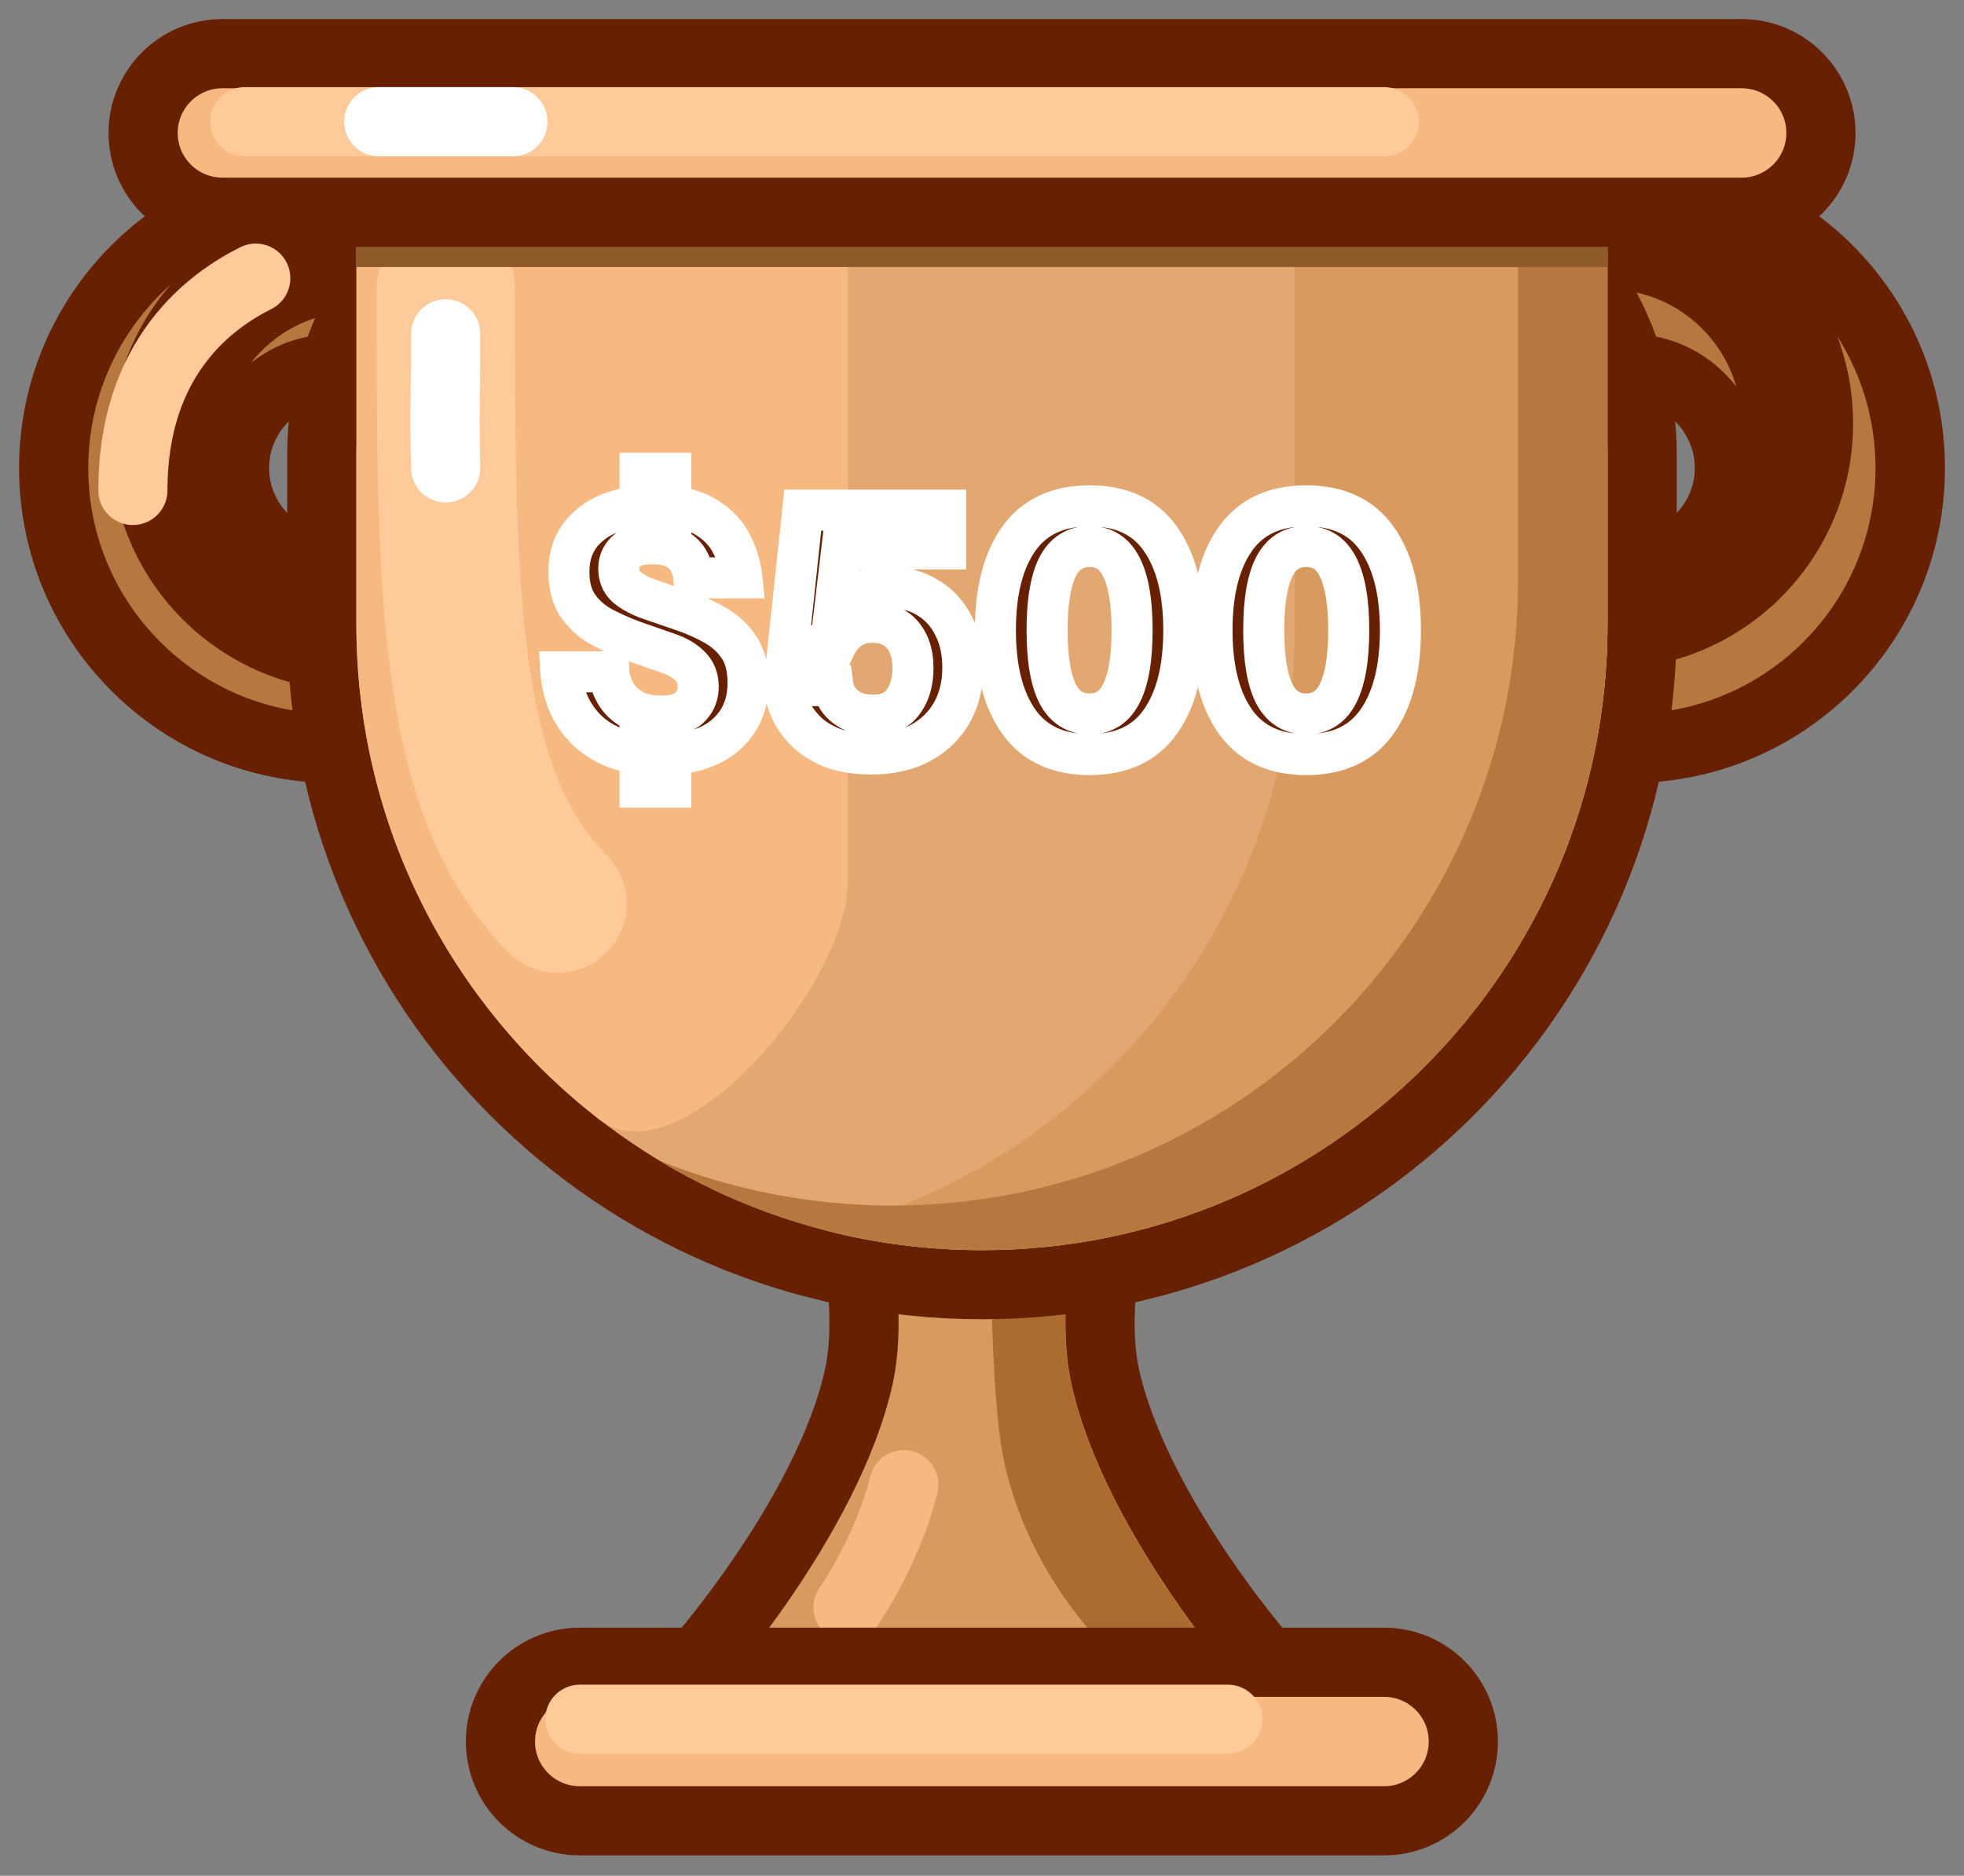 <svg width="89" height="85" viewBox="0 0 89 85" fill="none" xmlns="http://www.w3.org/2000/svg">
<rect x="0" y="0" width="89" height="85" fill="#808080" stroke="none"/>
<path d="M58.084 77.523C57.832 78.09 57.27 78.455 56.65 78.455H32.352C31.732 78.455 31.17 78.09 30.919 77.523C30.667 76.957 30.773 76.295 31.189 75.836C31.189 75.836 31.19 75.835 31.19 75.835C31.19 75.835 31.19 75.835 31.19 75.835L31.192 75.833L31.203 75.821L31.252 75.766C31.296 75.716 31.363 75.64 31.449 75.539C31.623 75.338 31.875 75.04 32.184 74.659C32.803 73.897 33.645 72.809 34.532 71.513C36.33 68.886 38.219 65.542 38.921 62.374C39.392 60.245 39.086 57.366 38.53 54.703C37.754 50.992 40.416 46.971 44.501 46.971C48.586 46.971 51.248 50.992 50.472 54.703C49.916 57.366 49.61 60.245 50.081 62.374C50.783 65.542 52.672 68.886 54.47 71.513C55.357 72.809 56.199 73.897 56.818 74.659C57.127 75.04 57.379 75.338 57.553 75.539C57.639 75.64 57.706 75.716 57.75 75.766L57.799 75.821L57.81 75.833L57.812 75.835L58.084 77.523ZM58.084 77.523C58.335 76.957 58.229 76.295 57.812 75.836L58.084 77.523Z" fill="#D99A60" stroke="#672001" stroke-width="3.135" stroke-linejoin="round"/>
<path fill-rule="evenodd" clip-rule="evenodd" d="M52.597 76.896H56.641C56.641 76.896 50.076 69.648 48.541 62.721C47.994 60.25 48.363 57.096 48.928 54.391C49.531 51.507 47.438 48.547 44.492 48.547C43.827 48.547 43.205 48.698 42.648 48.964C44.135 49.668 44.884 51.324 44.884 54.391C44.884 58.247 44.962 63.794 45.51 66.265C47.044 73.192 52.597 76.896 52.597 76.896Z" fill="#AC6B2F"/>
<path d="M38.428 72.85C39.44 71.331 40.453 69.306 40.959 67.281" stroke="#F6B981" stroke-width="3.135" stroke-linecap="round" stroke-linejoin="round"/>
<mask id="path-4-outside-1_8072_128114" maskUnits="userSpaceOnUse" x="58.727" y="6.074" width="30" height="30" fill="black">
<rect fill="white" x="58.727" y="6.074" width="30" height="30"/>
<path fill-rule="evenodd" clip-rule="evenodd" d="M73.864 32.348C80.014 32.348 85.001 27.362 85.001 21.211C85.001 15.06 80.014 10.074 73.864 10.074C67.713 10.074 62.727 15.06 62.727 21.211C62.727 27.362 67.713 32.348 73.864 32.348ZM73.861 27.282C77.216 27.282 79.936 24.562 79.936 21.208C79.936 17.853 77.216 15.133 73.861 15.133C70.506 15.133 67.786 17.853 67.786 21.208C67.786 24.562 70.506 27.282 73.861 27.282Z"/>
</mask>
<path fill-rule="evenodd" clip-rule="evenodd" d="M73.864 32.348C80.014 32.348 85.001 27.362 85.001 21.211C85.001 15.06 80.014 10.074 73.864 10.074C67.713 10.074 62.727 15.06 62.727 21.211C62.727 27.362 67.713 32.348 73.864 32.348ZM73.861 27.282C77.216 27.282 79.936 24.562 79.936 21.208C79.936 17.853 77.216 15.133 73.861 15.133C70.506 15.133 67.786 17.853 67.786 21.208C67.786 24.562 70.506 27.282 73.861 27.282Z" fill="#D99A60"/>
<path d="M81.865 21.211C81.865 25.63 78.283 29.213 73.864 29.213V35.483C81.746 35.483 88.136 29.094 88.136 21.211H81.865ZM73.864 13.21C78.283 13.21 81.865 16.792 81.865 21.211H88.136C88.136 13.329 81.746 6.939 73.864 6.939V13.21ZM65.862 21.211C65.862 16.792 69.444 13.21 73.864 13.21V6.939C65.981 6.939 59.591 13.329 59.591 21.211H65.862ZM73.864 29.213C69.444 29.213 65.862 25.63 65.862 21.211H59.591C59.591 29.094 65.981 35.483 73.864 35.483V29.213ZM76.8 21.208C76.8 22.831 75.484 24.147 73.861 24.147V30.418C78.948 30.418 83.071 26.294 83.071 21.208H76.8ZM73.861 18.268C75.484 18.268 76.8 19.584 76.8 21.208H83.071C83.071 16.121 78.948 11.998 73.861 11.998V18.268ZM70.921 21.208C70.921 19.584 72.237 18.268 73.861 18.268V11.998C68.774 11.998 64.651 16.121 64.651 21.208H70.921ZM73.861 24.147C72.237 24.147 70.921 22.831 70.921 21.208H64.651C64.651 26.294 68.774 30.418 73.861 30.418V24.147Z" fill="#672001" mask="url(#path-4-outside-1_8072_128114)"/>
<path fill-rule="evenodd" clip-rule="evenodd" d="M83.975 19.188C83.975 25.339 78.989 30.325 72.838 30.325C68.886 30.325 65.414 28.266 63.438 25.163C65.032 29.362 69.094 32.347 73.853 32.347C80.003 32.347 84.99 27.361 84.99 21.21C84.99 19.011 84.353 16.962 83.253 15.235C83.719 16.463 83.975 17.796 83.975 19.188ZM68.008 22.874C67.858 22.345 67.778 21.787 67.778 21.21C67.778 17.855 70.498 15.135 73.853 15.135C75.822 15.135 77.572 16.072 78.682 17.524C77.958 14.978 75.616 13.113 72.838 13.113C69.483 13.113 66.763 15.833 66.763 19.188C66.763 20.574 67.227 21.852 68.008 22.874Z" fill="#B6783F"/>
<mask id="path-7-outside-2_8072_128114" maskUnits="userSpaceOnUse" x="0" y="6.074" width="30" height="30" fill="black">
<rect fill="white" y="6.074" width="30" height="30"/>
<path fill-rule="evenodd" clip-rule="evenodd" d="M15.137 32.348C21.288 32.348 26.274 27.362 26.274 21.211C26.274 15.06 21.288 10.074 15.137 10.074C8.986 10.074 4 15.06 4 21.211C4 27.362 8.986 32.348 15.137 32.348ZM15.134 27.282C18.489 27.282 21.209 24.562 21.209 21.208C21.209 17.853 18.489 15.133 15.134 15.133C11.779 15.133 9.06 17.853 9.06 21.208C9.06 24.562 11.779 27.282 15.134 27.282Z"/>
</mask>
<path fill-rule="evenodd" clip-rule="evenodd" d="M15.137 32.348C21.288 32.348 26.274 27.362 26.274 21.211C26.274 15.06 21.288 10.074 15.137 10.074C8.986 10.074 4 15.06 4 21.211C4 27.362 8.986 32.348 15.137 32.348ZM15.134 27.282C18.489 27.282 21.209 24.562 21.209 21.208C21.209 17.853 18.489 15.133 15.134 15.133C11.779 15.133 9.06 17.853 9.06 21.208C9.06 24.562 11.779 27.282 15.134 27.282Z" fill="#D99A60"/>
<path d="M23.139 21.211C23.139 25.63 19.556 29.213 15.137 29.213V35.483C23.019 35.483 29.409 29.094 29.409 21.211H23.139ZM15.137 13.21C19.556 13.21 23.139 16.792 23.139 21.211H29.409C29.409 13.329 23.019 6.939 15.137 6.939V13.21ZM7.135 21.211C7.135 16.792 10.718 13.21 15.137 13.21V6.939C7.255 6.939 0.865 13.329 0.865 21.211H7.135ZM15.137 29.213C10.718 29.213 7.135 25.63 7.135 21.211H0.865C0.865 29.094 7.255 35.483 15.137 35.483V29.213ZM18.074 21.208C18.074 22.831 16.758 24.147 15.134 24.147V30.418C20.221 30.418 24.344 26.294 24.344 21.208H18.074ZM15.134 18.268C16.758 18.268 18.074 19.584 18.074 21.208H24.344C24.344 16.121 20.221 11.998 15.134 11.998V18.268ZM12.195 21.208C12.195 19.584 13.511 18.268 15.134 18.268V11.998C10.048 11.998 5.924 16.121 5.924 21.208H12.195ZM15.134 24.147C13.511 24.147 12.195 22.831 12.195 21.208H5.924C5.924 26.294 10.048 30.418 15.134 30.418V24.147Z" fill="#672001" mask="url(#path-7-outside-2_8072_128114)"/>
<path fill-rule="evenodd" clip-rule="evenodd" d="M23.531 28.532C21.567 30.271 18.983 31.327 16.152 31.327C10.002 31.327 5.015 26.341 5.015 20.19C5.015 17.389 6.05 14.828 7.758 12.871C5.453 14.912 4 17.892 4 21.213C4 27.364 8.986 32.35 15.137 32.35C18.486 32.35 21.49 30.872 23.531 28.532ZM11.364 16.451C12.4 15.629 13.711 15.138 15.137 15.138C18.492 15.138 21.212 17.858 21.212 21.213C21.212 22.623 20.731 23.921 19.925 24.952C21.328 23.839 22.227 22.12 22.227 20.19C22.227 16.835 19.507 14.116 16.152 14.116C14.207 14.116 12.476 15.03 11.364 16.451Z" fill="#B6783F"/>
<path d="M60.305 6.483H28.691C20.899 6.483 14.582 12.8 14.582 20.592V28.3C14.582 44.822 27.976 58.216 44.498 58.216C61.02 58.216 74.415 44.822 74.415 28.3V20.592C74.415 12.8 68.098 6.483 60.305 6.483Z" fill="#E3A872" stroke="#672001" stroke-width="3.135" stroke-linecap="round" stroke-linejoin="round"/>
<path fill-rule="evenodd" clip-rule="evenodd" d="M37.412 55.76C39.677 56.343 42.051 56.652 44.498 56.652C60.154 56.652 72.847 43.96 72.847 28.304V8.055H58.675V28.304C58.675 41.514 49.64 52.613 37.412 55.76Z" fill="#D99A60"/>
<path d="M16.149 8.051V28.3C16.149 37.43 20.466 45.553 27.17 50.738C30.843 53.579 38.423 44.587 38.423 39.943V8.051H16.149Z" fill="#F6B981"/>
<path fill-rule="evenodd" clip-rule="evenodd" d="M29.871 52.593C34.141 55.17 39.146 56.652 44.497 56.652C60.154 56.652 72.846 43.96 72.846 28.304V8.055H68.793V26.282C68.793 41.938 56.101 54.63 40.445 54.63C36.707 54.63 33.139 53.907 29.871 52.593Z" fill="#B6783F"/>
<path d="M20.201 13.109C20.201 26.777 20.201 35.89 25.263 40.952" stroke="#FFCA99" stroke-width="6.271" stroke-linecap="round" stroke-linejoin="round"/>
<path d="M72.847 8.051H16.149V12.101H72.847V8.051Z" fill="#8F5A29"/>
<path d="M20.196 15.129C20.196 18.43 20.124 18.427 20.196 21.204" stroke="white" stroke-width="3.135" stroke-linecap="round" stroke-linejoin="round"/>
<path d="M62.719 75.327H26.271C24.287 75.327 22.678 76.935 22.678 78.919C22.678 80.904 24.287 82.512 26.271 82.512H62.719C64.703 82.512 66.312 80.904 66.312 78.919C66.312 76.935 64.703 75.327 62.719 75.327Z" fill="#F6B981" stroke="#672001" stroke-width="3.135" stroke-linejoin="round"/>
<path d="M78.924 2.432H10.078C8.094 2.432 6.485 4.041 6.485 6.025C6.485 8.009 8.094 9.617 10.078 9.617H78.924C80.909 9.617 82.517 8.009 82.517 6.025C82.517 4.041 80.909 2.432 78.924 2.432Z" fill="#F6B981" stroke="#672001" stroke-width="3.135" stroke-linejoin="round"/>
<path d="M11.09 5.516H62.725" stroke="#FFCA99" stroke-width="3.135" stroke-linecap="round" stroke-linejoin="round"/>
<path d="M26.277 77.91H55.639" stroke="#FFCA99" stroke-width="3.135" stroke-linecap="round" stroke-linejoin="round"/>
<path d="M17.165 5.516H23.24" stroke="white" stroke-width="3.135" stroke-linecap="round" stroke-linejoin="round"/>
<path d="M11.59 12.605C9.565 13.618 6.021 16.149 6.021 22.224" stroke="#FFCA99" stroke-width="3.135" stroke-linecap="round" stroke-linejoin="round"/>
<mask id="path-23-outside-3_8072_128114" maskUnits="userSpaceOnUse" x="24" y="20" width="41" height="17" fill="black">
<rect fill="white" x="24" y="20" width="41" height="17"/>
<path d="M29.909 34.209C29.091 34.209 28.398 34.098 27.831 33.874C27.273 33.642 26.822 33.34 26.478 32.968C26.134 32.596 25.878 32.191 25.71 31.754C25.543 31.308 25.445 30.87 25.417 30.443H27.594C27.612 30.777 27.71 31.098 27.887 31.405C28.063 31.712 28.324 31.963 28.668 32.158C29.012 32.354 29.444 32.452 29.965 32.452C30.532 32.452 30.951 32.331 31.221 32.089C31.5 31.838 31.639 31.512 31.639 31.112C31.639 30.731 31.514 30.419 31.263 30.178C31.021 29.936 30.695 29.745 30.286 29.606L28.765 29.076C28.273 28.899 27.794 28.689 27.329 28.448C26.873 28.206 26.501 27.885 26.212 27.485C25.924 27.076 25.78 26.555 25.78 25.923C25.78 25.272 25.943 24.723 26.268 24.276C26.603 23.83 27.059 23.491 27.636 23.258C28.221 23.026 28.891 22.909 29.644 22.909C30.612 22.909 31.374 23.072 31.932 23.398C32.49 23.723 32.895 24.137 33.146 24.639C33.406 25.132 33.565 25.648 33.62 26.188H31.444C31.425 25.927 31.351 25.681 31.221 25.448C31.1 25.206 30.905 25.011 30.635 24.862C30.365 24.714 30.002 24.639 29.547 24.639C29.035 24.639 28.654 24.746 28.403 24.96C28.161 25.174 28.04 25.444 28.04 25.769C28.04 26.123 28.166 26.406 28.417 26.62C28.677 26.834 29.021 27.015 29.449 27.164L31.026 27.708C31.537 27.885 32.007 28.099 32.434 28.35C32.872 28.601 33.225 28.931 33.495 29.34C33.764 29.75 33.899 30.285 33.899 30.945C33.899 31.94 33.55 32.735 32.853 33.33C32.156 33.916 31.174 34.209 29.909 34.209ZM29.003 35.674V33.163H30.398V35.674H29.003ZM29.003 23.956V21.445H30.398V23.956H29.003ZM39.489 34.167C38.773 34.167 38.168 34.07 37.675 33.874C37.183 33.67 36.783 33.409 36.476 33.093C36.169 32.777 35.941 32.442 35.792 32.089C35.643 31.726 35.56 31.387 35.541 31.07H37.745C37.773 31.275 37.852 31.48 37.982 31.684C38.122 31.889 38.322 32.061 38.582 32.2C38.852 32.34 39.178 32.41 39.559 32.41C40.182 32.41 40.638 32.21 40.926 31.81C41.224 31.41 41.372 30.898 41.372 30.275C41.372 29.634 41.21 29.127 40.884 28.755C40.559 28.383 40.108 28.197 39.531 28.197C39.205 28.197 38.931 28.257 38.708 28.378C38.485 28.499 38.303 28.643 38.164 28.81C38.033 28.968 37.936 29.117 37.871 29.257H35.722L36.378 23.119H42.851V24.876H38.15L37.843 27.471H38.178C38.364 27.201 38.615 26.992 38.931 26.843C39.257 26.685 39.675 26.606 40.187 26.606C40.893 26.606 41.503 26.76 42.014 27.067C42.526 27.364 42.921 27.787 43.2 28.336C43.488 28.885 43.632 29.522 43.632 30.247C43.632 31.029 43.465 31.712 43.13 32.298C42.795 32.884 42.316 33.344 41.693 33.679C41.079 34.005 40.345 34.167 39.489 34.167ZM49.376 34.195C47.943 34.195 46.874 33.698 46.167 32.703C45.46 31.707 45.107 30.326 45.107 28.559C45.107 26.792 45.46 25.411 46.167 24.416C46.874 23.421 47.943 22.923 49.376 22.923C50.817 22.923 51.887 23.421 52.584 24.416C53.291 25.411 53.644 26.792 53.644 28.559C53.644 30.326 53.291 31.707 52.584 32.703C51.887 33.698 50.817 34.195 49.376 34.195ZM49.376 32.354C50.036 32.354 50.52 32.038 50.826 31.405C51.143 30.773 51.301 29.824 51.301 28.559C51.301 27.294 51.143 26.346 50.826 25.713C50.52 25.081 50.036 24.765 49.376 24.765C48.715 24.765 48.227 25.081 47.911 25.713C47.604 26.346 47.45 27.294 47.45 28.559C47.45 29.824 47.604 30.773 47.911 31.405C48.227 32.038 48.715 32.354 49.376 32.354ZM59.192 34.195C57.76 34.195 56.691 33.698 55.984 32.703C55.277 31.707 54.923 30.326 54.923 28.559C54.923 26.792 55.277 25.411 55.984 24.416C56.691 23.421 57.76 22.923 59.192 22.923C60.634 22.923 61.703 23.421 62.401 24.416C63.108 25.411 63.461 26.792 63.461 28.559C63.461 30.326 63.108 31.707 62.401 32.703C61.703 33.698 60.634 34.195 59.192 34.195ZM59.192 32.354C59.853 32.354 60.336 32.038 60.643 31.405C60.959 30.773 61.117 29.824 61.117 28.559C61.117 27.294 60.959 26.346 60.643 25.713C60.336 25.081 59.853 24.765 59.192 24.765C58.532 24.765 58.044 25.081 57.728 25.713C57.421 26.346 57.267 27.294 57.267 28.559C57.267 29.824 57.421 30.773 57.728 31.405C58.044 32.038 58.532 32.354 59.192 32.354Z"/>
</mask>
<path d="M29.909 34.209C29.091 34.209 28.398 34.098 27.831 33.874C27.273 33.642 26.822 33.34 26.478 32.968C26.134 32.596 25.878 32.191 25.71 31.754C25.543 31.308 25.445 30.87 25.417 30.443H27.594C27.612 30.777 27.71 31.098 27.887 31.405C28.063 31.712 28.324 31.963 28.668 32.158C29.012 32.354 29.444 32.452 29.965 32.452C30.532 32.452 30.951 32.331 31.221 32.089C31.5 31.838 31.639 31.512 31.639 31.112C31.639 30.731 31.514 30.419 31.263 30.178C31.021 29.936 30.695 29.745 30.286 29.606L28.765 29.076C28.273 28.899 27.794 28.689 27.329 28.448C26.873 28.206 26.501 27.885 26.212 27.485C25.924 27.076 25.78 26.555 25.78 25.923C25.78 25.272 25.943 24.723 26.268 24.276C26.603 23.83 27.059 23.491 27.636 23.258C28.221 23.026 28.891 22.909 29.644 22.909C30.612 22.909 31.374 23.072 31.932 23.398C32.49 23.723 32.895 24.137 33.146 24.639C33.406 25.132 33.565 25.648 33.62 26.188H31.444C31.425 25.927 31.351 25.681 31.221 25.448C31.1 25.206 30.905 25.011 30.635 24.862C30.365 24.714 30.002 24.639 29.547 24.639C29.035 24.639 28.654 24.746 28.403 24.96C28.161 25.174 28.04 25.444 28.04 25.769C28.04 26.123 28.166 26.406 28.417 26.62C28.677 26.834 29.021 27.015 29.449 27.164L31.026 27.708C31.537 27.885 32.007 28.099 32.434 28.35C32.872 28.601 33.225 28.931 33.495 29.34C33.764 29.75 33.899 30.285 33.899 30.945C33.899 31.94 33.55 32.735 32.853 33.33C32.156 33.916 31.174 34.209 29.909 34.209ZM29.003 35.674V33.163H30.398V35.674H29.003ZM29.003 23.956V21.445H30.398V23.956H29.003ZM39.489 34.167C38.773 34.167 38.168 34.07 37.675 33.874C37.183 33.67 36.783 33.409 36.476 33.093C36.169 32.777 35.941 32.442 35.792 32.089C35.643 31.726 35.56 31.387 35.541 31.07H37.745C37.773 31.275 37.852 31.48 37.982 31.684C38.122 31.889 38.322 32.061 38.582 32.2C38.852 32.34 39.178 32.41 39.559 32.41C40.182 32.41 40.638 32.21 40.926 31.81C41.224 31.41 41.372 30.898 41.372 30.275C41.372 29.634 41.21 29.127 40.884 28.755C40.559 28.383 40.108 28.197 39.531 28.197C39.205 28.197 38.931 28.257 38.708 28.378C38.485 28.499 38.303 28.643 38.164 28.81C38.033 28.968 37.936 29.117 37.871 29.257H35.722L36.378 23.119H42.851V24.876H38.15L37.843 27.471H38.178C38.364 27.201 38.615 26.992 38.931 26.843C39.257 26.685 39.675 26.606 40.187 26.606C40.893 26.606 41.503 26.76 42.014 27.067C42.526 27.364 42.921 27.787 43.2 28.336C43.488 28.885 43.632 29.522 43.632 30.247C43.632 31.029 43.465 31.712 43.13 32.298C42.795 32.884 42.316 33.344 41.693 33.679C41.079 34.005 40.345 34.167 39.489 34.167ZM49.376 34.195C47.943 34.195 46.874 33.698 46.167 32.703C45.46 31.707 45.107 30.326 45.107 28.559C45.107 26.792 45.46 25.411 46.167 24.416C46.874 23.421 47.943 22.923 49.376 22.923C50.817 22.923 51.887 23.421 52.584 24.416C53.291 25.411 53.644 26.792 53.644 28.559C53.644 30.326 53.291 31.707 52.584 32.703C51.887 33.698 50.817 34.195 49.376 34.195ZM49.376 32.354C50.036 32.354 50.52 32.038 50.826 31.405C51.143 30.773 51.301 29.824 51.301 28.559C51.301 27.294 51.143 26.346 50.826 25.713C50.52 25.081 50.036 24.765 49.376 24.765C48.715 24.765 48.227 25.081 47.911 25.713C47.604 26.346 47.45 27.294 47.45 28.559C47.45 29.824 47.604 30.773 47.911 31.405C48.227 32.038 48.715 32.354 49.376 32.354ZM59.192 34.195C57.76 34.195 56.691 33.698 55.984 32.703C55.277 31.707 54.923 30.326 54.923 28.559C54.923 26.792 55.277 25.411 55.984 24.416C56.691 23.421 57.76 22.923 59.192 22.923C60.634 22.923 61.703 23.421 62.401 24.416C63.108 25.411 63.461 26.792 63.461 28.559C63.461 30.326 63.108 31.707 62.401 32.703C61.703 33.698 60.634 34.195 59.192 34.195ZM59.192 32.354C59.853 32.354 60.336 32.038 60.643 31.405C60.959 30.773 61.117 29.824 61.117 28.559C61.117 27.294 60.959 26.346 60.643 25.713C60.336 25.081 59.853 24.765 59.192 24.765C58.532 24.765 58.044 25.081 57.728 25.713C57.421 26.346 57.267 27.294 57.267 28.559C57.267 29.824 57.421 30.773 57.728 31.405C58.044 32.038 58.532 32.354 59.192 32.354Z" fill="#672001"/>
<path d="M27.831 33.874L27.473 34.733L27.482 34.736L27.49 34.74L27.831 33.874ZM26.478 32.968L27.16 32.336L27.16 32.336L26.478 32.968ZM25.71 31.754L24.84 32.081L24.842 32.087L25.71 31.754ZM25.417 30.443V29.513H24.425L24.489 30.503L25.417 30.443ZM27.594 30.443L28.522 30.391L28.473 29.513H27.594V30.443ZM28.668 32.158L28.209 32.967L28.668 32.158ZM31.221 32.089L31.842 32.781L31.843 32.78L31.221 32.089ZM31.263 30.178L30.605 30.835L30.611 30.841L30.617 30.848L31.263 30.178ZM30.286 29.606L29.98 30.484L29.986 30.486L30.286 29.606ZM28.765 29.076L28.452 29.951L28.459 29.954L28.765 29.076ZM27.329 28.448L26.893 29.269L26.899 29.273L27.329 28.448ZM26.212 27.485L25.452 28.021L25.458 28.029L26.212 27.485ZM26.268 24.276L25.524 23.718L25.517 23.729L26.268 24.276ZM27.636 23.258L27.293 22.394L27.288 22.396L27.636 23.258ZM31.932 23.398L31.464 24.201L31.464 24.201L31.932 23.398ZM33.146 24.639L32.314 25.055L32.319 25.064L32.324 25.074L33.146 24.639ZM33.62 26.188V27.118H34.651L34.545 26.092L33.62 26.188ZM31.444 26.188L30.516 26.254L30.578 27.118H31.444V26.188ZM31.221 25.448L30.389 25.864L30.399 25.884L30.409 25.903L31.221 25.448ZM28.403 24.96L27.8 24.252L27.793 24.258L27.787 24.264L28.403 24.96ZM28.417 26.62L27.814 27.328L27.82 27.334L27.826 27.339L28.417 26.62ZM29.449 27.164L29.143 28.043L29.146 28.043L29.449 27.164ZM31.026 27.708L31.329 26.829L31.329 26.829L31.026 27.708ZM32.434 28.35L31.964 29.152L31.971 29.157L32.434 28.35ZM33.495 29.34L32.718 29.852L32.718 29.852L33.495 29.34ZM32.853 33.33L33.451 34.042L33.457 34.038L32.853 33.33ZM29.003 35.674H28.073V36.604H29.003V35.674ZM29.003 33.163V32.233H28.073V33.163H29.003ZM30.398 33.163H31.328V32.233H30.398V33.163ZM30.398 35.674V36.604H31.328V35.674H30.398ZM29.003 23.956H28.073V24.886H29.003V23.956ZM29.003 21.445V20.515H28.073V21.445H29.003ZM30.398 21.445H31.328V20.515H30.398V21.445ZM30.398 23.956V24.886H31.328V23.956H30.398ZM29.909 33.279C29.17 33.279 28.6 33.178 28.171 33.009L27.49 34.74C28.196 35.018 29.012 35.139 29.909 35.139V33.279ZM28.189 33.016C27.73 32.825 27.398 32.593 27.16 32.336L25.795 33.599C26.246 34.086 26.815 34.459 27.473 34.733L28.189 33.016ZM27.16 32.336C26.89 32.044 26.701 31.739 26.579 31.421L24.842 32.087C25.055 32.643 25.377 33.148 25.795 33.599L27.16 32.336ZM26.581 31.427C26.442 31.057 26.367 30.709 26.345 30.382L24.489 30.503C24.524 31.032 24.644 31.558 24.84 32.081L26.581 31.427ZM25.417 31.373H27.594V29.513H25.417V31.373ZM26.665 30.494C26.692 30.982 26.835 31.444 27.081 31.869L28.693 30.941C28.584 30.753 28.532 30.573 28.522 30.391L26.665 30.494ZM27.081 31.869C27.349 32.336 27.738 32.7 28.209 32.967L29.127 31.35C28.91 31.227 28.777 31.088 28.693 30.941L27.081 31.869ZM28.209 32.967C28.73 33.263 29.333 33.382 29.965 33.382V31.521C29.556 31.521 29.294 31.444 29.127 31.35L28.209 32.967ZM29.965 33.382C30.638 33.382 31.327 33.242 31.842 32.781L30.6 31.396C30.575 31.419 30.427 31.521 29.965 31.521V33.382ZM31.843 32.78C32.332 32.34 32.569 31.756 32.569 31.112H30.709C30.709 31.268 30.668 31.335 30.599 31.398L31.843 32.78ZM32.569 31.112C32.569 30.504 32.359 29.942 31.908 29.508L30.617 30.848C30.669 30.897 30.709 30.957 30.709 31.112H32.569ZM31.92 29.52C31.555 29.155 31.095 28.899 30.586 28.725L29.986 30.486C30.295 30.591 30.487 30.717 30.605 30.835L31.92 29.52ZM30.592 28.727L29.072 28.197L28.459 29.954L29.98 30.484L30.592 28.727ZM29.079 28.2C28.626 28.038 28.186 27.845 27.758 27.623L26.899 29.273C27.402 29.534 27.919 29.76 28.452 29.951L29.079 28.2ZM27.765 27.626C27.429 27.448 27.168 27.22 26.967 26.941L25.458 28.029C25.834 28.55 26.317 28.964 26.893 29.269L27.765 27.626ZM26.973 26.95C26.821 26.734 26.71 26.414 26.71 25.923H24.85C24.85 26.696 25.027 27.418 25.452 28.021L26.973 26.95ZM26.71 25.923C26.71 25.432 26.83 25.085 27.02 24.825L25.517 23.729C25.056 24.361 24.85 25.111 24.85 25.923H26.71ZM27.012 24.834C27.234 24.539 27.546 24.297 27.983 24.121L27.288 22.396C26.572 22.684 25.972 23.121 25.524 23.718L27.012 24.834ZM27.979 24.123C28.436 23.941 28.986 23.839 29.644 23.839V21.979C28.796 21.979 28.007 22.11 27.293 22.394L27.979 24.123ZM29.644 23.839C30.523 23.839 31.102 23.99 31.464 24.201L32.401 22.594C31.647 22.154 30.7 21.979 29.644 21.979V23.839ZM31.464 24.201C31.89 24.45 32.156 24.738 32.314 25.055L33.978 24.223C33.634 23.536 33.091 22.997 32.401 22.594L31.464 24.201ZM32.324 25.074C32.53 25.464 32.652 25.866 32.695 26.283L34.545 26.092C34.477 25.431 34.283 24.8 33.968 24.205L32.324 25.074ZM33.62 25.258H31.444V27.118H33.62V25.258ZM32.372 26.122C32.343 25.722 32.228 25.343 32.032 24.994L30.409 25.903C30.474 26.019 30.508 26.133 30.516 26.254L32.372 26.122ZM32.053 25.032C31.836 24.599 31.495 24.275 31.084 24.048L30.186 25.677C30.314 25.748 30.364 25.814 30.389 25.864L32.053 25.032ZM31.084 24.048C30.627 23.796 30.09 23.709 29.547 23.709V25.569C29.915 25.569 30.104 25.632 30.186 25.677L31.084 24.048ZM29.547 23.709C28.93 23.709 28.29 23.834 27.8 24.252L29.006 25.668C29.018 25.658 29.14 25.569 29.547 25.569V23.709ZM27.787 24.264C27.343 24.656 27.11 25.18 27.11 25.769H28.97C28.97 25.724 28.978 25.707 28.979 25.703C28.981 25.7 28.988 25.684 29.019 25.657L27.787 24.264ZM27.11 25.769C27.11 26.373 27.339 26.924 27.814 27.328L29.02 25.912C28.994 25.89 28.987 25.877 28.985 25.871C28.981 25.863 28.97 25.834 28.97 25.769H27.11ZM27.826 27.339C28.195 27.642 28.645 27.869 29.143 28.043L29.755 26.286C29.397 26.162 29.159 26.026 29.007 25.901L27.826 27.339ZM29.146 28.043L30.722 28.587L31.329 26.829L29.753 26.285L29.146 28.043ZM30.722 28.587C31.18 28.746 31.593 28.935 31.964 29.152L32.905 27.548C32.42 27.263 31.894 27.024 31.329 26.829L30.722 28.587ZM31.971 29.157C32.286 29.337 32.531 29.568 32.718 29.852L34.271 28.829C33.919 28.295 33.457 27.865 32.898 27.544L31.971 29.157ZM32.718 29.852C32.858 30.065 32.969 30.405 32.969 30.945H34.829C34.829 30.164 34.67 29.434 34.271 28.829L32.718 29.852ZM32.969 30.945C32.969 31.694 32.721 32.221 32.249 32.623L33.457 34.038C34.38 33.249 34.829 32.186 34.829 30.945H32.969ZM32.255 32.618C31.78 33.017 31.04 33.279 29.909 33.279V35.139C31.309 35.139 32.531 34.815 33.451 34.042L32.255 32.618ZM29.933 35.674V33.163H28.073V35.674H29.933ZM29.003 34.093H30.398V32.233H29.003V34.093ZM29.468 33.163V35.674H31.328V33.163H29.468ZM30.398 34.744H29.003V36.604H30.398V34.744ZM29.933 23.956V21.445H28.073V23.956H29.933ZM29.003 22.375H30.398V20.515H29.003V22.375ZM29.468 21.445V23.956H31.328V21.445H29.468ZM30.398 23.026H29.003V24.886H30.398V23.026ZM37.675 33.874L37.319 34.733L37.326 34.736L37.333 34.739L37.675 33.874ZM36.476 33.093L37.143 32.446L37.143 32.446L36.476 33.093ZM35.792 32.089L34.932 32.442L34.935 32.45L35.792 32.089ZM35.541 31.07V30.14H34.555L34.613 31.125L35.541 31.07ZM37.745 31.07L38.667 30.945L38.557 30.14H37.745V31.07ZM37.982 31.684L37.198 32.184L37.206 32.196L37.214 32.208L37.982 31.684ZM38.582 32.2L38.143 33.02L38.155 33.026L38.582 32.2ZM40.926 31.81L40.18 31.255L40.172 31.266L40.926 31.81ZM38.708 28.378L39.151 29.196L38.708 28.378ZM38.164 28.81L37.449 28.215L37.446 28.219L38.164 28.81ZM37.871 29.257V30.187H38.463L38.714 29.65L37.871 29.257ZM35.722 29.257L34.798 29.158L34.688 30.187H35.722V29.257ZM36.378 23.119V22.189H35.542L35.453 23.02L36.378 23.119ZM42.851 23.119H43.781V22.189H42.851V23.119ZM42.851 24.876V25.806H43.781V24.876H42.851ZM38.15 24.876V23.946H37.323L37.226 24.767L38.15 24.876ZM37.843 27.471L36.919 27.362L36.796 28.401H37.843V27.471ZM38.178 27.471V28.401H38.666L38.943 27.999L38.178 27.471ZM38.931 26.843L39.327 27.685L39.337 27.68L38.931 26.843ZM42.014 27.067L41.535 27.864L41.546 27.87L42.014 27.067ZM43.2 28.336L42.371 28.758L42.377 28.769L43.2 28.336ZM43.13 32.298L42.323 31.837L42.323 31.837L43.13 32.298ZM41.693 33.679L42.129 34.501L42.133 34.498L41.693 33.679ZM39.489 33.237C38.852 33.237 38.371 33.15 38.018 33.01L37.333 34.739C37.966 34.99 38.694 35.097 39.489 35.097V33.237ZM38.032 33.016C37.632 32.849 37.345 32.654 37.143 32.446L35.808 33.741C36.22 34.165 36.733 34.49 37.319 34.733L38.032 33.016ZM37.143 32.446C36.905 32.2 36.747 31.96 36.649 31.728L34.935 32.45C35.135 32.924 35.433 33.354 35.808 33.741L37.143 32.446ZM36.653 31.736C36.534 31.446 36.481 31.208 36.469 31.016L34.613 31.125C34.639 31.565 34.753 32.006 34.932 32.442L36.653 31.736ZM35.541 32H37.745V30.14H35.541V32ZM36.824 31.196C36.873 31.555 37.008 31.885 37.198 32.184L38.767 31.185C38.696 31.074 38.674 30.995 38.667 30.945L36.824 31.196ZM37.214 32.208C37.453 32.558 37.776 32.824 38.143 33.02L39.021 31.381C38.868 31.298 38.791 31.22 38.751 31.16L37.214 32.208ZM38.155 33.026C38.586 33.249 39.066 33.34 39.559 33.34V31.48C39.289 31.48 39.118 31.43 39.01 31.374L38.155 33.026ZM39.559 33.34C40.393 33.34 41.172 33.059 41.68 32.354L40.172 31.266C40.104 31.36 39.971 31.48 39.559 31.48V33.34ZM41.672 32.365C42.116 31.768 42.302 31.048 42.302 30.275H40.442C40.442 30.749 40.331 31.052 40.18 31.255L41.672 32.365ZM42.302 30.275C42.302 29.477 42.098 28.729 41.584 28.142L40.184 29.367C40.322 29.524 40.442 29.79 40.442 30.275H42.302ZM41.584 28.142C41.052 27.534 40.326 27.267 39.531 27.267V29.127C39.889 29.127 40.065 29.231 40.184 29.367L41.584 28.142ZM39.531 27.267C39.093 27.267 38.657 27.348 38.265 27.56L39.151 29.196C39.205 29.166 39.318 29.127 39.531 29.127V27.267ZM38.265 27.56C37.955 27.728 37.676 27.943 37.449 28.215L38.878 29.406C38.931 29.343 39.014 29.27 39.151 29.196L38.265 27.56ZM37.446 28.219C37.281 28.419 37.135 28.634 37.028 28.863L38.714 29.65C38.737 29.601 38.786 29.518 38.882 29.402L37.446 28.219ZM37.871 28.327H35.722V30.187H37.871V28.327ZM36.647 29.356L37.303 23.217L35.453 23.02L34.798 29.158L36.647 29.356ZM36.378 24.049H42.851V22.189H36.378V24.049ZM41.921 23.119V24.876H43.781V23.119H41.921ZM42.851 23.946H38.15V25.806H42.851V23.946ZM37.226 24.767L36.919 27.362L38.767 27.58L39.073 24.986L37.226 24.767ZM37.843 28.401H38.178V26.541H37.843V28.401ZM38.943 27.999C39.03 27.874 39.149 27.769 39.327 27.685L38.535 26.002C38.08 26.216 37.698 26.529 37.412 26.943L38.943 27.999ZM39.337 27.68C39.495 27.603 39.761 27.536 40.187 27.536V25.676C39.589 25.676 39.018 25.767 38.525 26.007L39.337 27.68ZM40.187 27.536C40.756 27.536 41.193 27.659 41.536 27.864L42.493 26.269C41.812 25.861 41.031 25.676 40.187 25.676V27.536ZM41.546 27.87C41.897 28.074 42.169 28.362 42.371 28.758L44.029 27.915C43.672 27.213 43.154 26.654 42.482 26.263L41.546 27.87ZM42.377 28.769C42.584 29.163 42.702 29.647 42.702 30.247H44.562C44.562 29.397 44.393 28.607 44.023 27.904L42.377 28.769ZM42.702 30.247C42.702 30.892 42.565 31.412 42.323 31.837L43.938 32.76C44.365 32.012 44.562 31.165 44.562 30.247H42.702ZM42.323 31.837C42.079 32.264 41.73 32.603 41.253 32.86L42.133 34.498C42.902 34.085 43.512 33.504 43.938 32.76L42.323 31.837ZM41.258 32.858C40.806 33.097 40.227 33.237 39.489 33.237V35.097C40.462 35.097 41.353 34.912 42.129 34.501L41.258 32.858ZM46.167 32.703L45.409 33.241L46.167 32.703ZM46.167 24.416L46.925 24.955L46.925 24.955L46.167 24.416ZM52.584 24.416L51.823 24.95L51.826 24.955L52.584 24.416ZM52.584 32.703L51.826 32.164L51.823 32.169L52.584 32.703ZM50.826 31.405L49.995 30.989L49.99 30.999L50.826 31.405ZM50.826 25.713L49.99 26.119L49.995 26.129L50.826 25.713ZM47.911 25.713L47.079 25.297L47.074 25.307L47.911 25.713ZM47.911 31.405L47.074 31.811L47.079 31.821L47.911 31.405ZM49.376 33.265C48.185 33.265 47.426 32.869 46.925 32.164L45.409 33.241C46.322 34.527 47.702 35.125 49.376 35.125V33.265ZM46.925 32.164C46.37 31.382 46.037 30.216 46.037 28.559H44.177C44.177 30.437 44.55 32.032 45.409 33.241L46.925 32.164ZM46.037 28.559C46.037 26.902 46.37 25.736 46.925 24.955L45.409 23.878C44.55 25.086 44.177 26.682 44.177 28.559H46.037ZM46.925 24.955C47.426 24.25 48.185 23.853 49.376 23.853V21.993C47.702 21.993 46.322 22.592 45.409 23.878L46.925 24.955ZM49.376 23.853C50.578 23.853 51.333 24.252 51.823 24.95L53.346 23.882C52.44 22.59 51.056 21.993 49.376 21.993V23.853ZM51.826 24.955C52.381 25.736 52.714 26.902 52.714 28.559H54.575C54.575 26.682 54.201 25.086 53.342 23.878L51.826 24.955ZM52.714 28.559C52.714 30.216 52.381 31.382 51.826 32.164L53.342 33.241C54.201 32.032 54.575 30.437 54.575 28.559H52.714ZM51.823 32.169C51.333 32.867 50.578 33.265 49.376 33.265V35.125C51.056 35.125 52.44 34.528 53.346 33.236L51.823 32.169ZM49.376 33.284C49.86 33.284 50.329 33.166 50.742 32.895C51.153 32.627 51.452 32.246 51.663 31.811L49.99 30.999C49.894 31.197 49.798 31.29 49.725 31.338C49.655 31.384 49.551 31.424 49.376 31.424V33.284ZM51.658 31.821C52.072 30.994 52.231 29.872 52.231 28.559H50.371C50.371 29.777 50.214 30.551 49.995 30.989L51.658 31.821ZM52.231 28.559C52.231 27.247 52.072 26.124 51.658 25.297L49.995 26.129C50.214 26.567 50.371 27.342 50.371 28.559H52.231ZM51.663 25.307C51.452 24.872 51.153 24.492 50.742 24.224C50.329 23.953 49.86 23.835 49.376 23.835V25.695C49.551 25.695 49.655 25.735 49.725 25.78C49.798 25.828 49.894 25.922 49.99 26.119L51.663 25.307ZM49.376 23.835C48.891 23.835 48.423 23.953 48.009 24.221C47.598 24.487 47.295 24.865 47.079 25.297L48.743 26.129C48.843 25.93 48.942 25.833 49.02 25.783C49.094 25.735 49.2 25.695 49.376 25.695V23.835ZM47.074 25.307C46.675 26.131 46.52 27.249 46.52 28.559H48.38C48.38 27.34 48.533 26.561 48.748 26.119L47.074 25.307ZM46.52 28.559C46.52 29.87 46.675 30.988 47.074 31.811L48.748 30.999C48.533 30.558 48.38 29.779 48.38 28.559H46.52ZM47.079 31.821C47.295 32.254 47.598 32.631 48.009 32.897C48.423 33.166 48.891 33.284 49.376 33.284V31.424C49.2 31.424 49.094 31.384 49.02 31.336C48.942 31.286 48.843 31.189 48.743 30.989L47.079 31.821ZM55.984 32.703L55.225 33.241L55.984 32.703ZM55.984 24.416L56.742 24.955L56.742 24.955L55.984 24.416ZM62.401 24.416L61.639 24.95L61.643 24.955L62.401 24.416ZM62.401 32.703L61.643 32.164L61.639 32.169L62.401 32.703ZM60.643 31.405L59.811 30.989L59.806 30.999L60.643 31.405ZM60.643 25.713L59.806 26.119L59.811 26.129L60.643 25.713ZM57.728 25.713L56.896 25.297L56.891 25.307L57.728 25.713ZM57.728 31.405L56.891 31.811L56.896 31.821L57.728 31.405ZM59.192 33.265C58.002 33.265 57.242 32.869 56.742 32.164L55.225 33.241C56.139 34.527 57.519 35.125 59.192 35.125V33.265ZM56.742 32.164C56.187 31.382 55.853 30.216 55.853 28.559H53.993C53.993 30.437 54.367 32.032 55.225 33.241L56.742 32.164ZM55.853 28.559C55.853 26.902 56.187 25.736 56.742 24.955L55.225 23.878C54.367 25.086 53.993 26.682 53.993 28.559H55.853ZM56.742 24.955C57.242 24.25 58.002 23.853 59.192 23.853V21.993C57.519 21.993 56.139 22.592 55.225 23.878L56.742 24.955ZM59.192 23.853C60.395 23.853 61.15 24.252 61.639 24.95L63.163 23.882C62.257 22.59 60.873 21.993 59.192 21.993V23.853ZM61.643 24.955C62.198 25.736 62.531 26.902 62.531 28.559H64.391C64.391 26.682 64.018 25.086 63.159 23.878L61.643 24.955ZM62.531 28.559C62.531 30.216 62.198 31.382 61.643 32.164L63.159 33.241C64.018 32.032 64.391 30.437 64.391 28.559H62.531ZM61.639 32.169C61.15 32.867 60.395 33.265 59.192 33.265V35.125C60.873 35.125 62.257 34.528 63.163 33.236L61.639 32.169ZM59.192 33.284C59.677 33.284 60.145 33.166 60.559 32.895C60.97 32.627 61.269 32.246 61.48 31.811L59.806 30.999C59.711 31.197 59.614 31.29 59.541 31.338C59.472 31.384 59.368 31.424 59.192 31.424V33.284ZM61.475 31.821C61.888 30.994 62.048 29.872 62.048 28.559H60.188C60.188 29.777 60.03 30.551 59.811 30.989L61.475 31.821ZM62.048 28.559C62.048 27.247 61.888 26.124 61.475 25.297L59.811 26.129C60.03 26.567 60.188 27.342 60.188 28.559H62.048ZM61.48 25.307C61.269 24.872 60.97 24.492 60.559 24.224C60.145 23.953 59.677 23.835 59.192 23.835V25.695C59.368 25.695 59.472 25.735 59.541 25.78C59.614 25.828 59.711 25.922 59.806 26.119L61.48 25.307ZM59.192 23.835C58.708 23.835 58.24 23.953 57.825 24.221C57.415 24.487 57.112 24.865 56.896 25.297L58.559 26.129C58.659 25.93 58.759 25.833 58.837 25.783C58.91 25.735 59.017 25.695 59.192 25.695V23.835ZM56.891 25.307C56.491 26.131 56.337 27.249 56.337 28.559H58.197C58.197 27.34 58.35 26.561 58.564 26.119L56.891 25.307ZM56.337 28.559C56.337 29.87 56.491 30.988 56.891 31.811L58.564 30.999C58.35 30.558 58.197 29.779 58.197 28.559H56.337ZM56.896 31.821C57.112 32.254 57.415 32.631 57.825 32.897C58.24 33.166 58.708 33.284 59.192 33.284V31.424C59.017 31.424 58.91 31.384 58.837 31.336C58.759 31.286 58.659 31.189 58.559 30.989L56.896 31.821Z" fill="white" mask="url(#path-23-outside-3_8072_128114)"/>
</svg>
